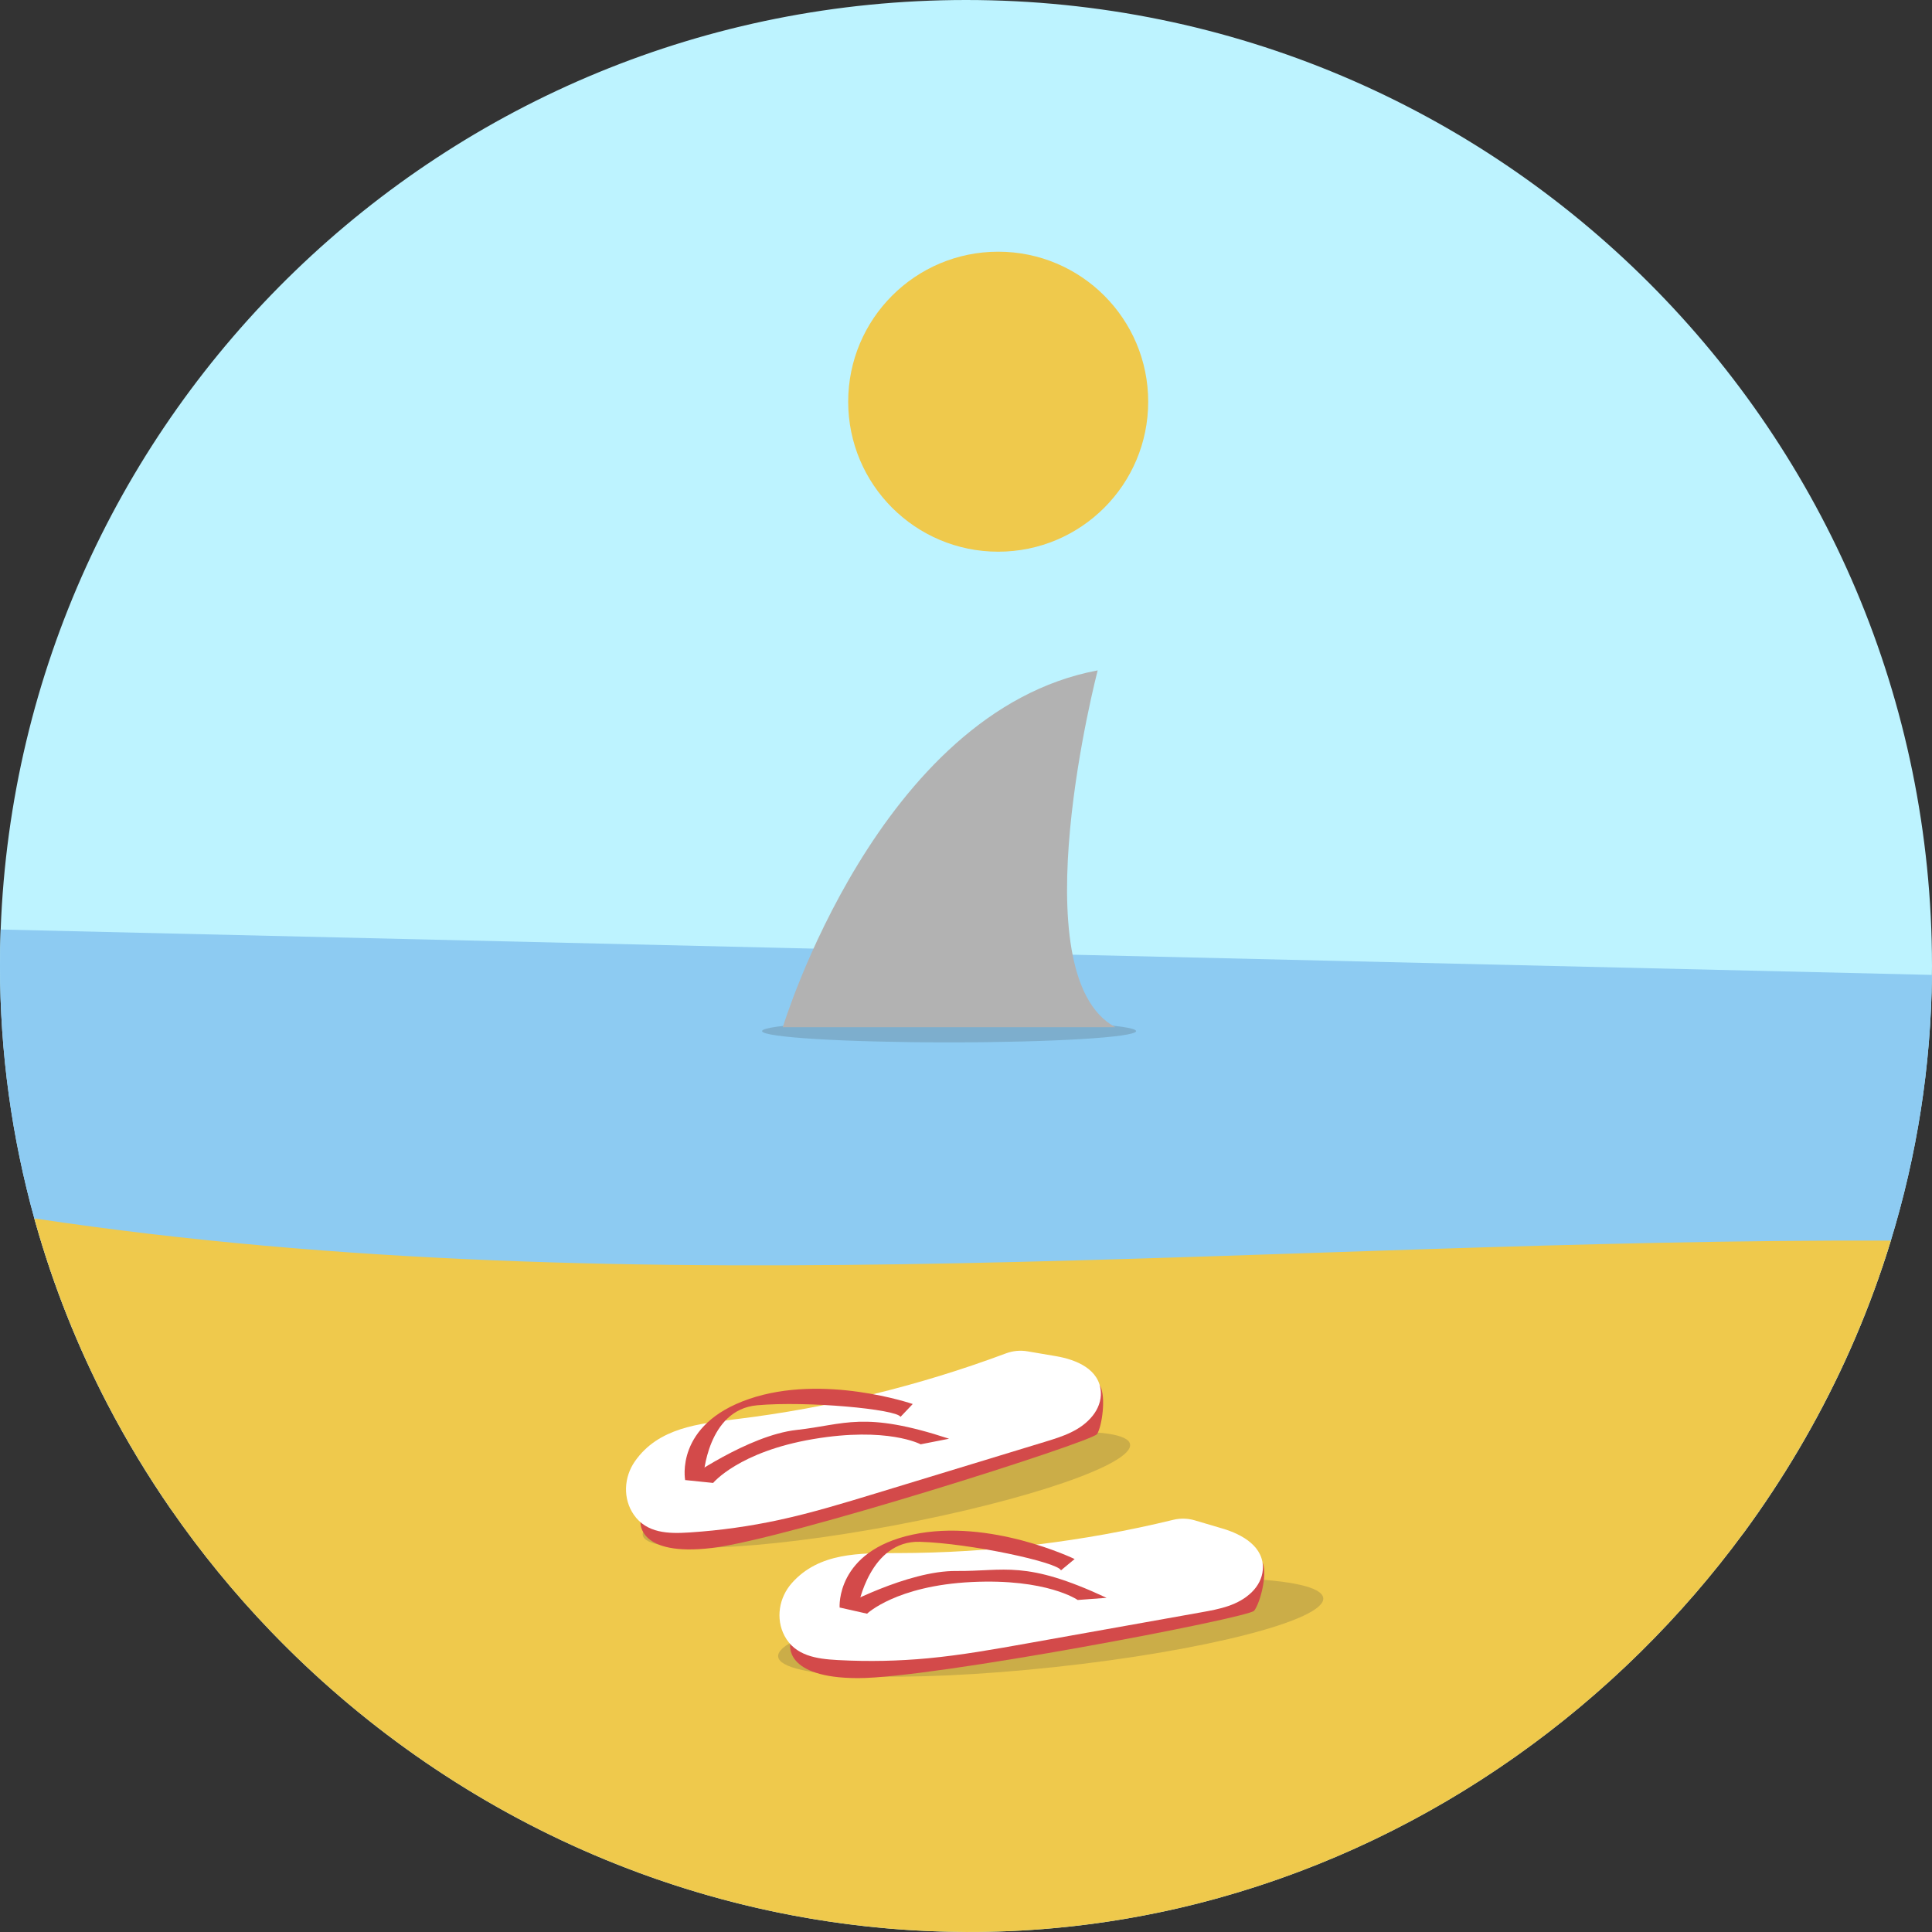 <?xml version="1.0" encoding="iso-8859-1"?>
<!-- Generator: Adobe Illustrator 19.2.1, SVG Export Plug-In . SVG Version: 6.00 Build 0)  -->
<!DOCTYPE svg PUBLIC "-//W3C//DTD SVG 1.1//EN" "http://www.w3.org/Graphics/SVG/1.1/DTD/svg11.dtd">
<svg version="1.1" xmlns="http://www.w3.org/2000/svg" xmlns:xlink="http://www.w3.org/1999/xlink" x="0px" y="0px"
	 viewBox="0 0 965.96 965.954" style="enable-background:new 0 0 965.96 965.954;" xml:space="preserve">
<rect x="0" y="0" width="965.96" height="965.954" fill="#333333" stroke="none"/>
<g id="July">
	<path style="fill:#BDF3FF;" d="M965.96,482.98c0,1.48-0.01,2.97-0.03,4.45c-0.43,45.89-7.6,90.5-20.55,132.85
		c-1.32,4.33-2.7,8.64-4.15,12.93c-10.81,32.09-24.96,62.8-42.03,91.67c-8.45,14.31-17.61,28.18-27.43,41.54
		c-15.56,21.15-32.78,41.04-51.44,59.45c-77.72,76.73-180.54,127.9-293.46,138.17c-14.48,1.32-29.12,1.97-43.89,1.91
		c-135.39-0.54-259.22-58.37-347.59-150.32c-18.21-18.94-34.91-39.33-49.9-60.97c-11.59-16.75-22.17-34.24-31.62-52.38
		c-14.97-28.74-27.12-59.12-36.06-90.77c-0.22-0.78-0.44-1.55-0.65-2.33C5.99,568.89,0,526.57,0,482.98
		c0-6.11,0.11-12.19,0.34-18.24C9.93,206.45,222.35,0,482.98,0C749.72,0,965.96,216.24,965.96,482.98z"/>
	<path style="fill:#8DCBF2;" d="M965.93,487.43c-0.43,45.89-7.6,90.5-20.55,132.85c-1.32,4.33-2.7,8.64-4.15,12.93
		c-10.81,32.09-24.96,62.8-42.03,91.67c-8.45,14.31-17.61,28.18-27.43,41.54l-266.67-3.99l-27.62-0.41c-0.01,0-0.01,0-0.01,0
		l-161.05-2.41c-0.01,0-0.01,0-0.01,0l-23.76-0.36c-0.01,0-0.02,0-0.02,0l-63.82-0.95l-11.34-0.17l-231.98-3.47
		c-11.59-16.75-22.17-34.24-31.62-52.38c-14.97-28.74-27.12-59.12-36.06-90.77c-0.22-0.78-0.44-1.55-0.65-2.33
		C5.99,568.89,0,526.57,0,482.98c0-6.11,0.11-12.19,0.34-18.24l406.39,9.55l129.53,3.04L965.93,487.43z"/>
	<path style="fill:#EFC94C;" d="M945.38,620.28c-1.32,4.33-2.7,8.64-4.15,12.93c-10.81,32.09-24.96,62.8-42.03,91.67
		c-8.45,14.31-17.61,28.18-27.43,41.54c-15.56,21.15-32.78,41.04-51.44,59.45c-43.65,43.09-95.22,78.13-152.05,102.38
		c-22.16,9.46-45.12,17.28-68.72,23.29c-0.22,0.06-0.43,0.11-0.65,0.17c-23.43,5.94-47.5,10.1-72.04,12.33
		c-14.48,1.32-29.12,1.97-43.89,1.91c-12.58-0.05-25.05-0.59-37.41-1.61c-1.16-0.1-2.33-0.2-3.49-0.31
		c-24.61-2.21-48.74-6.31-72.23-12.15c-90.41-22.47-171.45-70.69-234.46-136.25c-18.21-18.94-34.91-39.33-49.9-60.97
		c-11.59-16.75-22.17-34.24-31.62-52.38c-14.97-28.74-27.12-59.12-36.06-90.77c-0.22-0.78-0.44-1.55-0.65-2.33
		C323.25,655.19,635.19,619.22,945.38,620.28z"/>
	<ellipse style="fill:#3C3C3B;fill-opacity:0.2;" cx="474.517" cy="515.528" rx="93.5" ry="5.639"/>
	<circle style="fill:#EFC94C;" cx="499.077" cy="200.84" r="74.996"/>
	
		<ellipse transform="matrix(0.983 -0.184 0.184 0.983 -129.406 94.171)" style="fill:#3C3C3B;fill-opacity:0.2;" cx="443.077" cy="744.852" rx="123.909" ry="18.241"/>
	<g>
		<path style="fill:#D34A4A;" d="M320.229,761.08c0,0-1.373,17.285,35.678,12.881c37.051-4.404,190.208-53.081,192.632-56.984
			c2.424-3.903,4.512-18.357,1.528-24.03C547.082,687.274,320.229,761.08,320.229,761.08z"/>
		<g>
			<path style="fill:#FFFFFF;" d="M345.351,766.155c14.838-0.985,29.604-3.06,44.139-6.205c16.383-3.544,32.44-8.436,48.474-13.322
				c28.129-8.572,56.258-17.143,84.388-25.715c8.848-2.696,18.013-5.559,24.024-13.16c2.633-3.329,4.241-7.435,4.025-11.674
				c-0.584-11.49-12.235-16.289-22.482-18.028l-14.218-2.414c-3.6-0.611-7.298-0.26-10.718,1.018l0,0
				c-43.449,16.229-88.825,27.292-134.867,32.884c-18.659,2.266-38.911,4.225-50.68,21.106c-5.56,7.975-6.077,18.663-0.562,26.669
				c6.469,9.39,17.493,9.535,27.479,8.906C344.685,766.199,345.018,766.178,345.351,766.155z"/>
			<path style="fill:#D34A4A;" d="M456.351,701.977c0,0-44.544-15.332-81.882-2.506c-37.338,12.826-31.902,40.527-31.902,40.527
				l9.137-1.793c0,0,1.895-33.324,26.754-35.587c24.859-2.263,69.969,1.961,71.775,5.791L456.351,701.977z"/>
			<path style="fill:#D34A4A;" d="M342.567,739.998c0,0,31.453-22.387,55.706-25.054c24.253-2.667,33.417-9.696,76.245,4.391
				l-14.213,2.789c0,0-16.56-8.919-53.754-2.609s-49.994,21.923-49.994,21.923L342.567,739.998z"/>
		</g>
	</g>
	
		<ellipse transform="matrix(0.994 -0.107 0.107 0.994 -83.987 60.819)" style="fill:#3C3C3B;fill-opacity:0.2;" cx="525.381" cy="813.917" rx="137.089" ry="19.972"/>
	<g>
		<path style="fill:#D34A4A;" d="M395.112,822c0,0-3.417,16.999,33.895,17.028c37.311,0.029,195.167-30.107,198.037-33.695
			c2.87-3.588,6.661-17.691,4.372-23.678C629.127,775.667,395.112,822,395.112,822z"/>
		<g>
			<path style="fill:#FFFFFF;" d="M419.454,830.023c14.85,0.785,29.758,0.479,44.564-0.917c16.688-1.573,33.212-4.522,49.714-7.469
				c28.948-5.169,57.897-10.338,86.845-15.507c9.106-1.626,18.545-3.379,25.417-10.213c3.009-2.993,5.094-6.878,5.384-11.113
				c0.785-11.478-10.214-17.627-20.181-20.571l-13.831-4.086c-3.502-1.035-7.215-1.125-10.763-0.263l0,0
				c-45.069,10.952-91.438,16.546-137.819,16.628c-18.796,0.033-39.138-0.427-52.829,14.936c-6.468,7.258-8.252,17.808-3.726,26.413
				c5.308,10.092,16.236,11.546,26.226,12.107C418.787,829.988,419.12,830.006,419.454,830.023z"/>
			<path style="fill:#D34A4A;" d="M537.292,779.487c0,0-42.407-20.515-81.004-12.216s-36.491,36.45-36.491,36.45l9.285-0.695
				c0,0,5.841-32.863,30.793-32.157c24.952,0.706,69.241,10.26,70.579,14.277L537.292,779.487z"/>
			<path style="fill:#D34A4A;" d="M419.797,803.721c0,0,33.89-18.492,58.288-18.259s34.332-5.657,75.183,13.418l-14.444,1.081
				c0,0-15.383-10.823-53.064-8.976s-52.245,15.828-52.245,15.828L419.797,803.721z"/>
		</g>
	</g>
	<path style="fill:#B2B2B2;" d="M391.39,513.573c0,0,47.722-157.847,157.424-178.396c0,0-39.739,152.243,8.829,178.396H391.39z"/>
</g>
<g id="Livello_1">
</g>
</svg>
